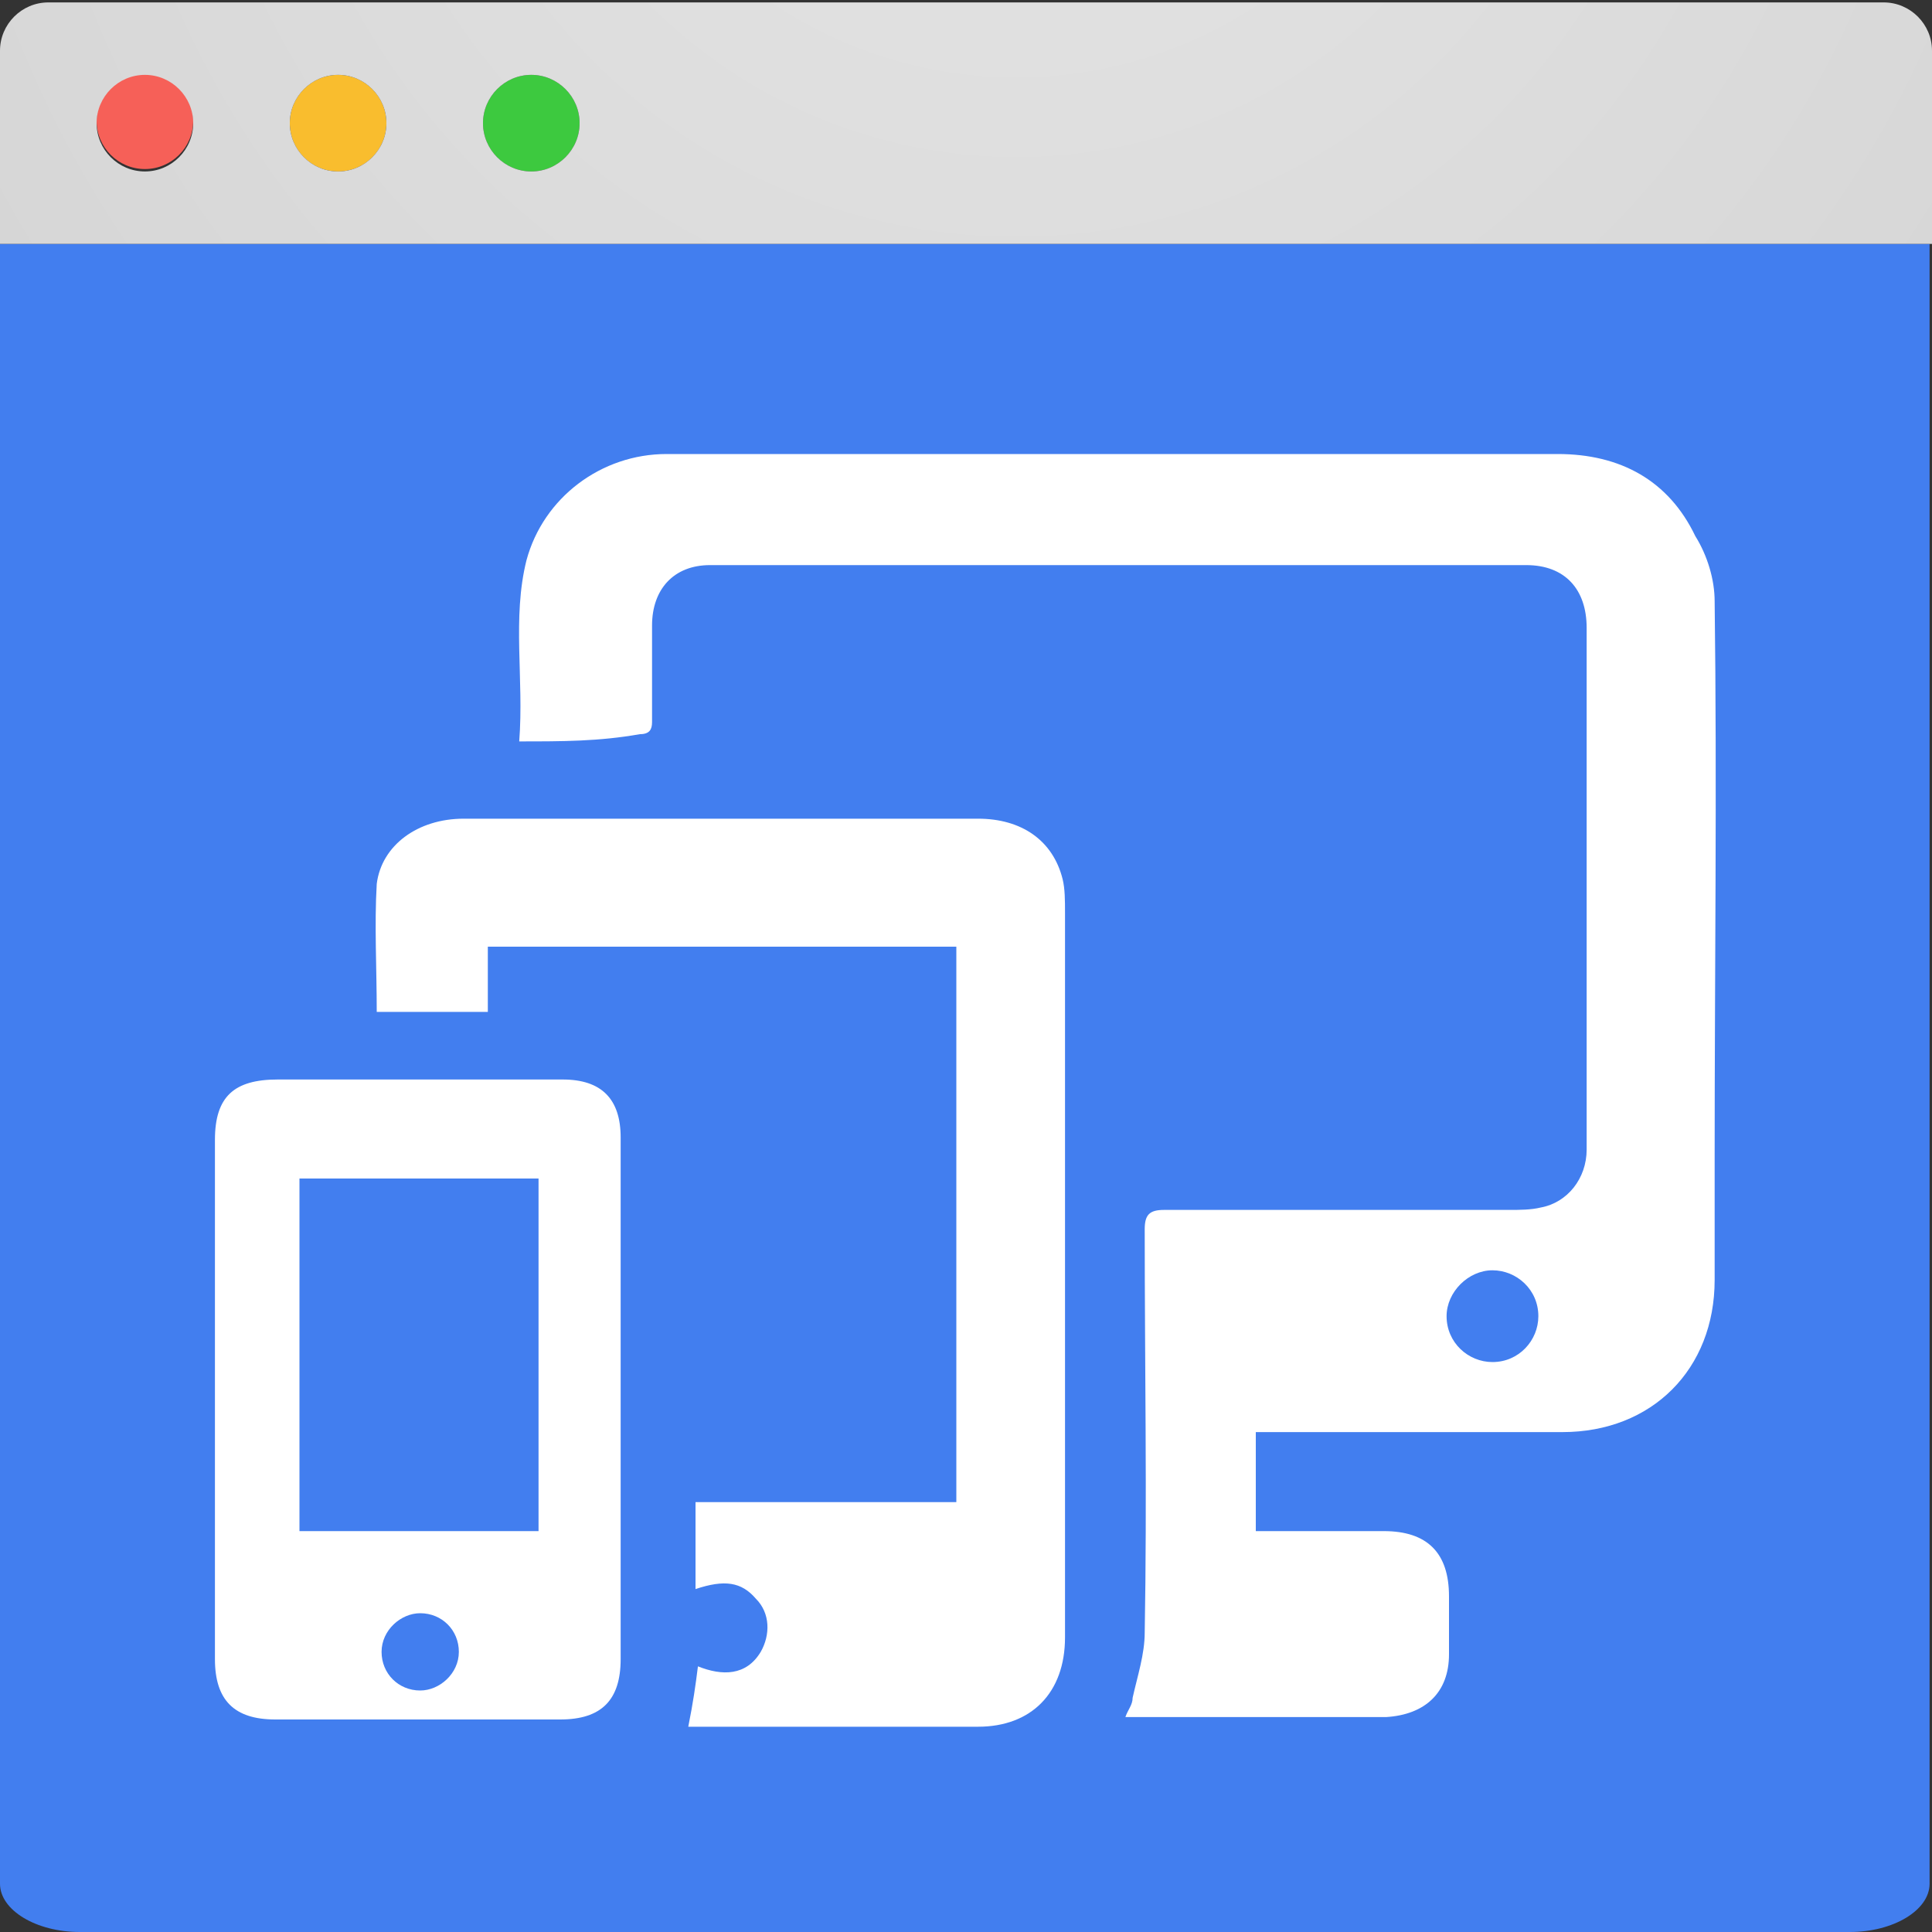 <?xml version="1.0" encoding="utf-8"?>
<!-- Generator: Adobe Illustrator 24.0.2, SVG Export Plug-In . SVG Version: 6.00 Build 0)  -->
<svg version="1.1" id="Layer_1" xmlns="http://www.w3.org/2000/svg" xmlns:xlink="http://www.w3.org/1999/xlink" x="0px" y="0px"
	 viewBox="0 0 80 80" style="enable-background:new 0 0 80 80;" xml:space="preserve">
<rect x="0" y="0" width="80" height="80" fill="#333333" stroke="none"/>
<style type="text/css">
	.st0{fill:none;}
	.st1{fill:#427EEF;}
	.st2{fill:#FFFFFF;}
	.st3{fill-rule:evenodd;clip-rule:evenodd;fill:#3DC93F;}
	.st4{fill-rule:evenodd;clip-rule:evenodd;fill:#F9BD2E;}
	.st5{fill-rule:evenodd;clip-rule:evenodd;fill:#F66058;}
	.st6{fill-rule:evenodd;clip-rule:evenodd;fill:url(#SVGID_1_);}
</style>
<title>Learn Responsive Design icon</title>
<circle class="st0" cx="13.8" cy="5.1" r="2"/>
<circle class="st0" cx="5.8" cy="5.1" r="2"/>
<circle class="st0" cx="21.8" cy="5.1" r="2"/>
<polygon class="st0" points="24,24 52,24.1 52,38 35,38 35,42 52,42 52,53.6 39.8,59.8 28,53.6 28,48.1 24,48.1 24,56 39.8,64.3 
	56,56 56,20.1 24,20 "/>
<path class="st1" d="M0,10.1V78c0,1.1,1.5,2,3.3,2h73.3c1.8,0,3.3-0.9,3.3-2V10.1H0z"/>
<g>
	<path class="st2" d="M21.5,30.7c0.2-2.6-0.3-5.1,0.3-7.5c0.7-2.6,3.1-4.4,5.8-4.4c3,0,6,0,9,0c9.3,0,18.6,0,27.9,0
		c2.6,0,4.6,1.1,5.7,3.4C70.7,23,71,24,71,24.9c0.1,7.7,0,15.3,0,23c0,1.7,0,3.4,0,5.1c0,3.7-2.6,6.3-6.3,6.3c-3.8,0-7.6,0-11.4,0
		c-0.4,0-0.8,0-1.3,0c0,1.4,0,2.7,0,4.1c0.2,0,0.4,0,0.6,0c1.6,0,3.1,0,4.7,0c1.8,0,2.7,0.9,2.7,2.7c0,0.8,0,1.6,0,2.4
		c0,1.6-1,2.5-2.6,2.6c-2.5,0-4.9,0-7.4,0c-1.1,0-2.2,0-3.4,0c0.1-0.3,0.3-0.5,0.3-0.8c0.2-0.9,0.5-1.8,0.5-2.7
		c0.1-5.6,0-11.1,0-16.7c0-0.6,0.2-0.8,0.8-0.8c4.8,0,9.5,0,14.3,0c0.4,0,0.9,0,1.3-0.1c1.1-0.2,1.9-1.2,1.9-2.4c0-4.8,0-9.6,0-14.5
		c0-2.4,0-4.8,0-7.1c0-1.6-0.9-2.6-2.5-2.6c-11.3,0-22.6,0-33.8,0c-1.5,0-2.4,1-2.4,2.5c0,1.3,0,2.7,0,4c0,0.3-0.1,0.5-0.5,0.5
		C24.8,30.7,23.3,30.7,21.5,30.7z M63.7,54.5c0-1.1-0.9-1.9-1.9-1.9c-1,0-1.9,0.9-1.9,1.9c0,1.1,0.9,1.9,1.9,1.9
		C62.9,56.4,63.7,55.5,63.7,54.5z"/>
	<path class="st2" d="M28.9,69c1,0.4,2,0.4,2.6-0.6c0.4-0.7,0.4-1.6-0.2-2.2c-0.6-0.7-1.3-0.8-2.5-0.4c0-1.2,0-2.4,0-3.6
		c3.6,0,7.1,0,10.8,0c0-7.7,0-15.3,0-23c-6.5,0-12.9,0-19.4,0c0,0.9,0,1.8,0,2.7c-1.6,0-3.1,0-4.6,0c0-1.8-0.1-3.6,0-5.3
		c0.2-1.6,1.7-2.7,3.6-2.7c4.1,0,8.2,0,12.2,0c3,0,6.1,0,9.1,0c1.8,0,3.1,0.9,3.5,2.5c0.1,0.4,0.1,0.9,0.1,1.4c0,10,0,20,0,30
		c0,2.3-1.4,3.7-3.6,3.7c-3.9,0-7.8,0-11.7,0c-0.1,0-0.2,0-0.3,0C28.7,70.5,28.8,69.8,28.9,69z"/>
	<path class="st2" d="M25.7,57.9c0,3.6,0,7.2,0,10.8c0,1.7-0.8,2.5-2.5,2.5c-3.9,0-7.9,0-11.8,0c-1.7,0-2.5-0.8-2.5-2.5
		c0-7.2,0-14.4,0-21.5c0-1.8,0.8-2.5,2.6-2.5c3.9,0,7.9,0,11.8,0c1.6,0,2.4,0.8,2.4,2.4C25.7,50.7,25.7,54.3,25.7,57.9
		C25.7,57.9,25.7,57.9,25.7,57.9z M12.4,48.8c0,4.9,0,9.8,0,14.6c3.3,0,6.6,0,9.9,0c0-4.9,0-9.8,0-14.6C19,48.8,15.7,48.8,12.4,48.8
		z M17.4,70c0.8,0,1.6-0.7,1.6-1.6c0-0.9-0.7-1.6-1.6-1.6c-0.8,0-1.6,0.7-1.6,1.6C15.8,69.3,16.5,70,17.4,70z"/>
</g>
<g>
	<circle class="st3" cx="22" cy="5.1" r="2"/>
	<circle class="st4" cx="14" cy="5.1" r="2"/>
	<circle class="st5" cx="6" cy="5" r="2"/>
	<radialGradient id="SVGID_1_" cx="42.083" cy="-14.928" r="79.129" gradientUnits="userSpaceOnUse">
		<stop  offset="0" style="stop-color:#E5E5E5"/>
		<stop  offset="1" style="stop-color:#CDCDCD"/>
	</radialGradient>
	<path class="st6" d="M78,0.1H65.5v0H45.5v0h-10h-2.1H2c-1.1,0-2,0.9-2,2v8h33.5v0h2.1h10v0h19.9H80v-8C80,1,79.1,0.1,78,0.1z
		 M6,7.1c-1.1,0-2-0.9-2-2s0.9-2,2-2s2,0.9,2,2S7.1,7.1,6,7.1z M14,7.1c-1.1,0-2-0.9-2-2s0.9-2,2-2s2,0.9,2,2S15.1,7.1,14,7.1z
		 M22,7.1c-1.1,0-2-0.9-2-2s0.9-2,2-2s2,0.9,2,2S23.1,7.1,22,7.1z"/>
</g>
</svg>

